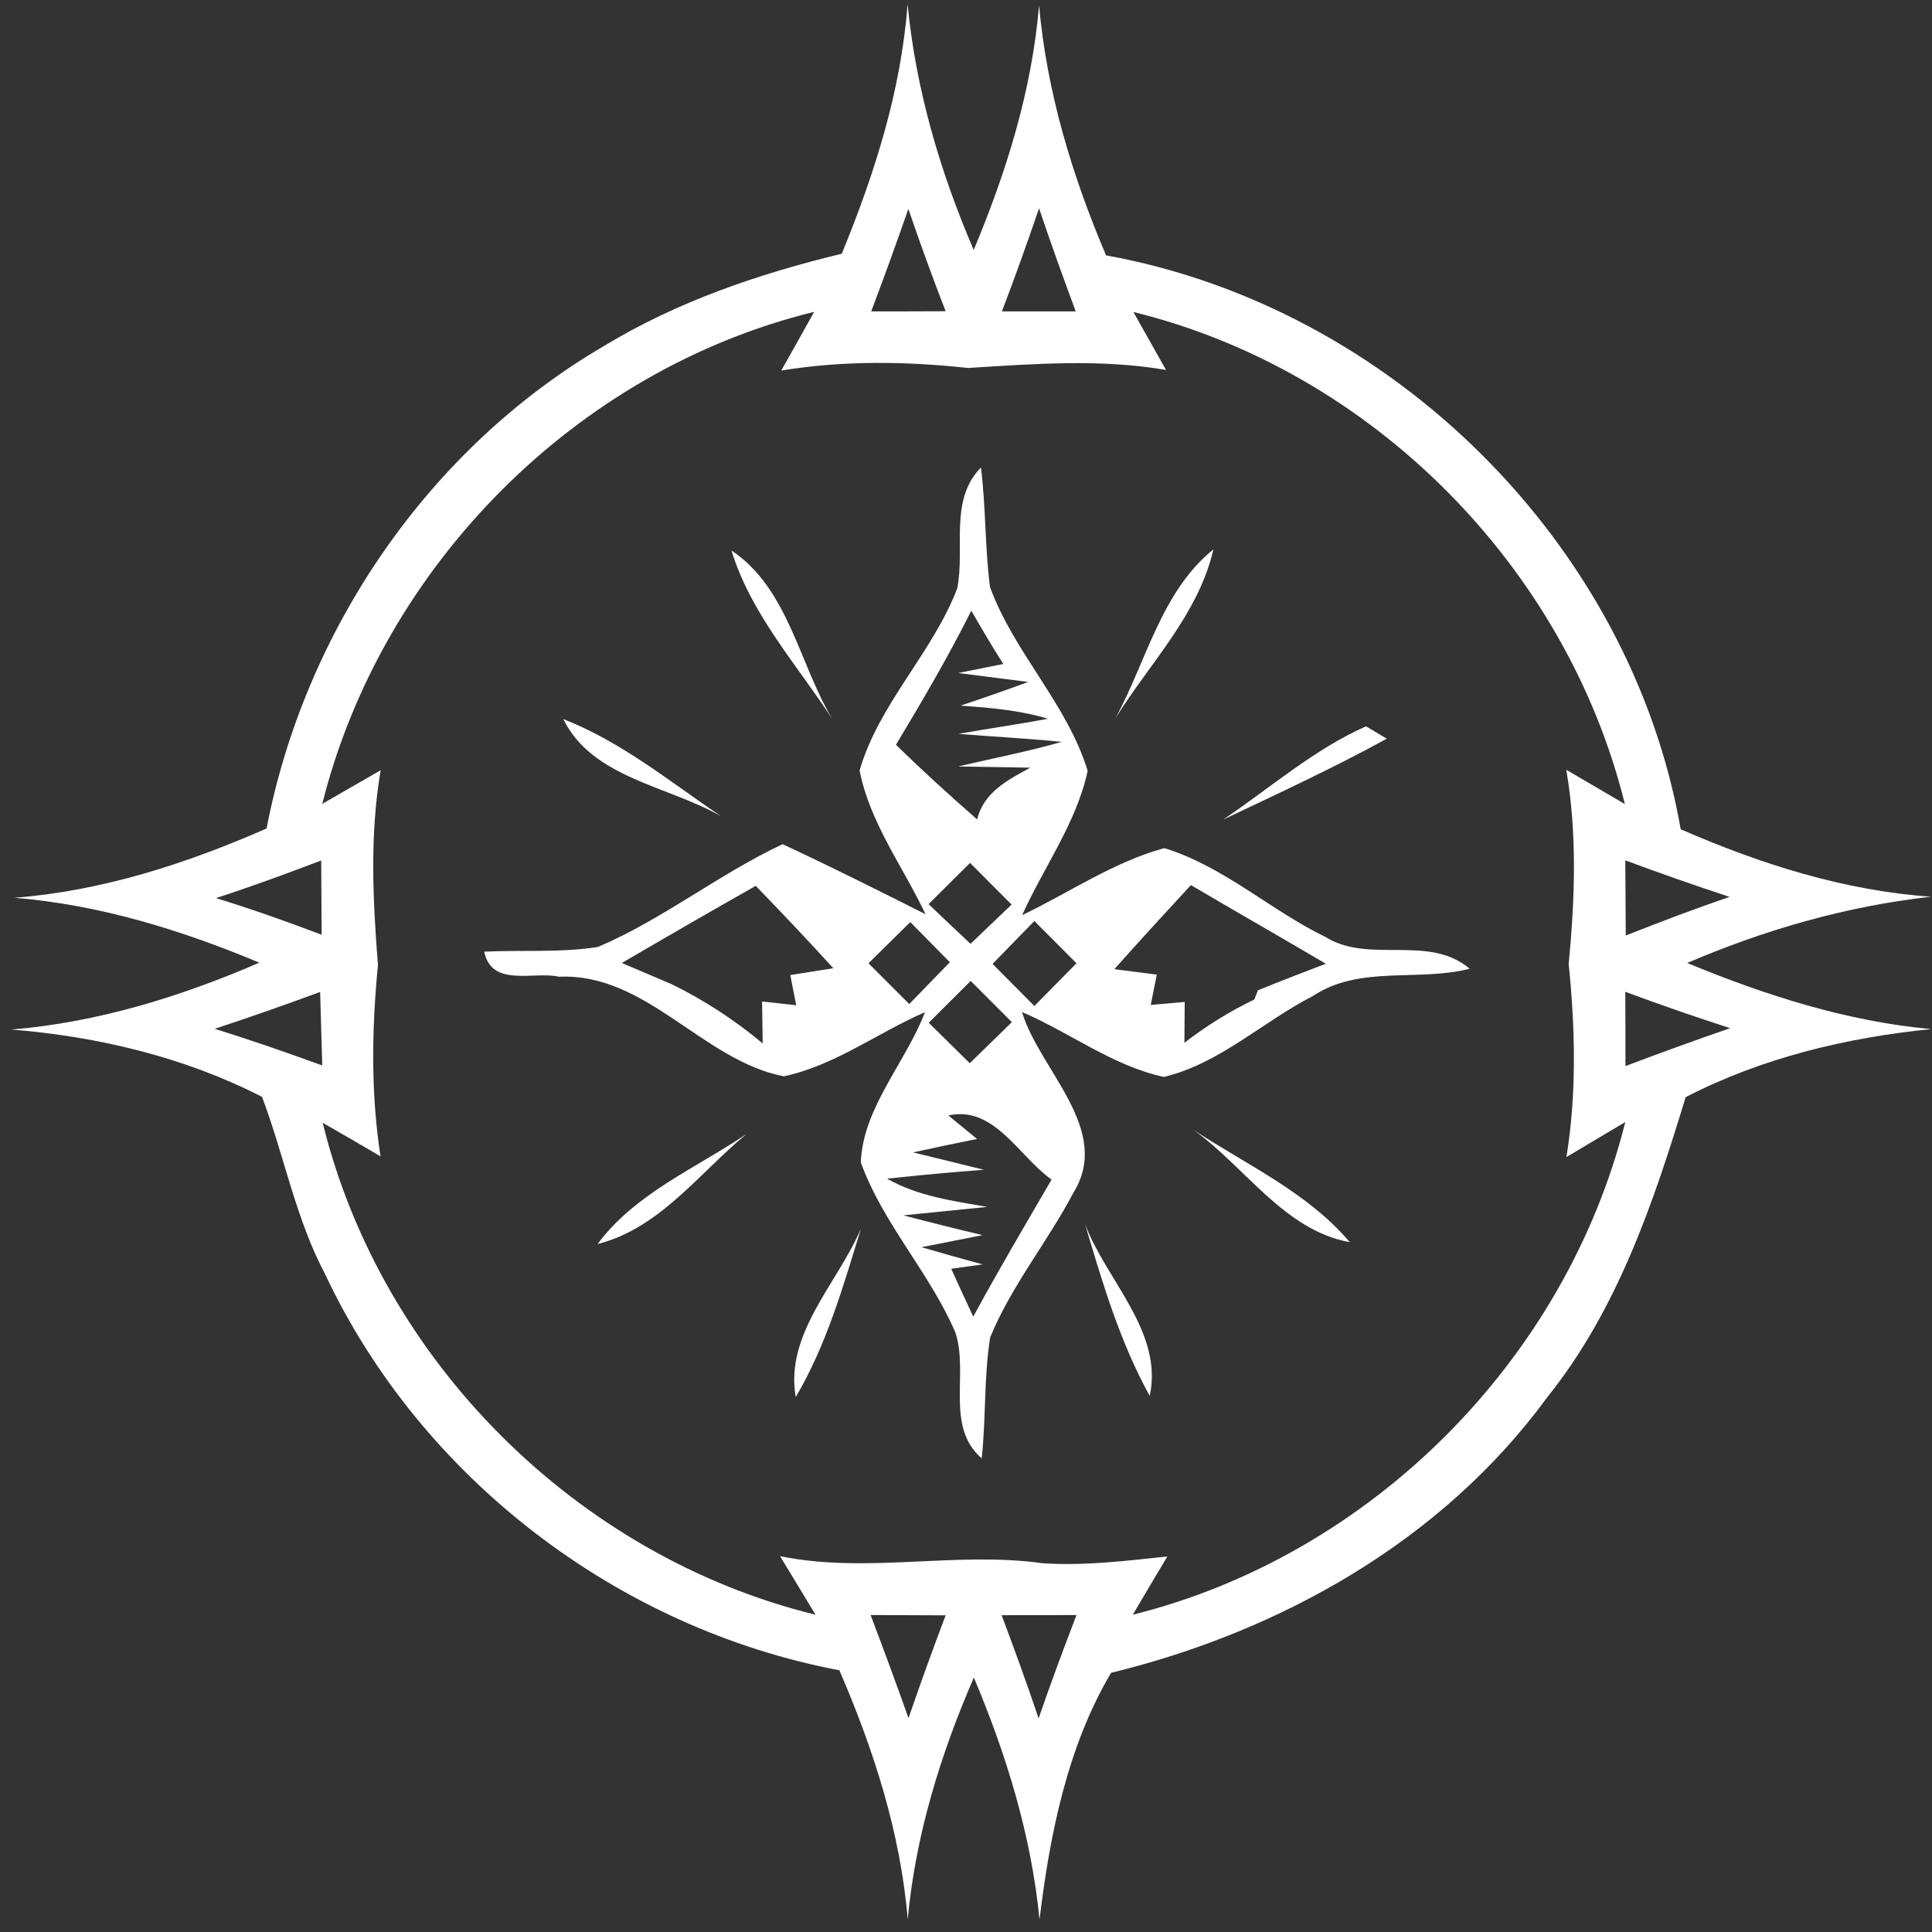 <svg width="256px" height="256px" viewBox="0 0 128 128" version="1.1" xmlns="http://www.w3.org/2000/svg">
  <rect x="0" y="0" width="128" height="128" fill="#333333" stroke="none"/>
  <path fill="white" d=" M 55.77 16.81 C 57.94 11.52 59.70 6.01 60.13 0.27 C 60.67 5.91 62.28 11.37 64.51 16.56 C 66.68 11.38 68.37 5.97 68.84 0.35 C 69.35 6.09 71.03 11.63 73.28 16.92 C 92.16 20.33 108.04 35.99 111.35 54.94 C 116.62 57.24 122.17 59.01 127.94 59.41 C 122.36 60.03 116.93 61.59 111.78 63.80 C 116.96 65.94 122.35 67.67 127.95 68.18 C 122.33 68.74 116.71 70.09 111.68 72.69 C 109.55 79.68 107.16 86.78 102.51 92.57 C 95.58 102.06 84.88 108.08 73.61 110.83 C 70.71 115.73 69.55 121.56 68.87 127.18 C 68.33 121.63 66.68 116.26 64.52 111.14 C 62.31 116.24 60.65 121.60 60.14 127.16 C 59.66 121.43 57.88 115.91 55.61 110.66 C 40.95 107.89 27.90 97.94 21.54 84.42 C 19.58 80.72 18.83 76.56 17.36 72.67 C 12.23 70.04 6.49 68.67 0.75 68.21 C 6.45 67.74 11.95 66.04 17.18 63.78 C 12.01 61.61 6.58 59.94 0.96 59.48 C 6.76 59.03 12.35 57.22 17.66 54.89 C 20.20 41.75 28.38 29.74 39.97 22.95 C 44.83 19.99 50.26 18.14 55.77 16.81 M 57.72 20.63 C 59.36 20.63 61.00 20.63 62.65 20.62 C 61.78 18.38 60.96 16.12 60.18 13.84 C 59.39 16.12 58.57 18.38 57.72 20.63 M 68.84 13.80 C 68.06 16.09 67.24 18.37 66.38 20.63 C 68.01 20.63 69.64 20.63 71.27 20.63 C 70.43 18.37 69.61 16.09 68.84 13.80 M 21.35 53.26 C 22.31 52.70 24.25 51.59 25.22 51.03 C 24.49 55.31 24.70 59.64 25.04 63.94 C 24.63 68.16 24.56 72.41 25.21 76.61 C 23.94 75.86 22.66 75.12 21.38 74.39 C 25.26 90.18 38.24 103.11 54.03 106.98 C 53.25 105.68 52.46 104.39 51.68 103.10 C 57.46 104.28 63.30 102.76 69.09 103.57 C 71.85 103.75 74.60 103.41 77.34 103.12 C 76.57 104.40 75.81 105.69 75.05 106.98 C 90.84 103.04 103.72 90.12 107.68 74.34 C 106.38 75.11 105.08 75.88 103.78 76.66 C 104.47 72.41 104.36 68.12 103.93 63.86 C 104.34 59.58 104.50 55.26 103.77 51.00 C 105.06 51.76 106.36 52.51 107.65 53.27 C 103.76 37.51 90.86 24.54 75.09 20.67 C 75.63 21.63 76.71 23.55 77.25 24.51 C 72.89 23.76 68.50 24.11 64.13 24.38 C 60.01 23.93 55.85 23.88 51.76 24.55 C 52.49 23.26 53.22 21.96 53.94 20.66 C 38.15 24.53 25.30 37.52 21.35 53.26 M 14.31 59.50 C 16.67 60.23 19.00 61.05 21.31 61.93 C 21.30 60.29 21.29 58.65 21.28 57.01 C 18.98 57.88 16.66 58.74 14.31 59.50 M 107.68 57.00 C 107.69 58.66 107.70 60.32 107.71 61.98 C 109.99 61.08 112.28 60.21 114.59 59.42 C 112.27 58.66 109.97 57.85 107.68 57.00 M 14.23 68.16 C 16.62 68.91 19.00 69.73 21.35 70.59 C 21.30 68.97 21.26 67.34 21.21 65.72 C 18.90 66.57 16.57 67.39 14.23 68.16 M 107.68 65.71 C 107.69 67.35 107.69 68.99 107.69 70.63 C 109.99 69.76 112.30 68.92 114.63 68.12 C 112.30 67.37 109.98 66.56 107.68 65.71 M 57.68 107.00 C 58.54 109.27 59.38 111.54 60.19 113.83 C 60.98 111.54 61.80 109.27 62.65 107.02 C 60.99 107.01 59.34 107.01 57.68 107.00 M 66.36 107.01 C 67.21 109.27 68.04 111.55 68.81 113.85 C 69.60 111.55 70.45 109.27 71.32 107.00 C 69.66 107.01 68.01 107.01 66.36 107.01 Z" />
  <path fill="white" d=" M 63.42 38.98 C 63.95 36.31 62.87 33.13 64.99 30.97 C 65.32 33.60 65.25 36.27 65.59 38.89 C 67.17 43.23 70.71 46.64 72.06 51.07 C 71.32 54.52 69.15 57.45 67.72 60.63 C 70.84 59.14 73.77 57.11 77.14 56.19 C 81.06 57.39 84.17 60.31 87.84 62.09 C 90.74 63.88 94.64 61.87 97.37 64.18 C 93.95 65.06 90.08 63.93 87.00 65.98 C 83.67 67.68 80.80 70.47 77.11 71.35 C 73.72 70.62 70.87 68.40 67.71 67.05 C 68.88 70.92 73.73 74.85 71.10 79.05 C 69.39 82.30 67.00 85.19 65.60 88.61 C 65.18 91.26 65.33 93.96 65.04 96.62 C 62.58 94.48 64.22 90.96 63.28 88.24 C 61.57 84.29 58.50 81.07 57.03 77.01 C 57.18 73.36 60.01 70.40 61.28 67.06 C 58.15 68.42 55.31 70.59 51.93 71.31 C 46.54 70.26 42.83 64.45 37.03 64.71 C 35.37 64.33 32.58 65.45 32.08 63.05 C 34.59 62.93 37.12 63.13 39.61 62.74 C 43.91 60.91 47.61 57.92 51.85 55.93 C 55.03 57.41 58.18 58.99 61.32 60.57 C 59.83 57.43 57.63 54.51 56.95 51.05 C 58.22 46.63 61.78 43.27 63.42 38.98 M 64.35 40.46 C 62.83 43.50 61.11 46.43 59.36 49.34 C 61.10 51.05 62.91 52.69 64.74 54.29 C 65.17 52.49 66.76 51.68 68.26 50.86 C 67.07 50.84 64.68 50.80 63.48 50.78 C 65.77 50.24 68.08 49.80 70.34 49.15 C 68.06 48.92 65.78 48.81 63.50 48.62 C 65.47 48.27 67.45 47.99 69.43 47.62 C 67.55 47.05 65.59 46.89 63.64 46.75 C 65.14 46.25 66.63 45.73 68.12 45.18 C 66.96 45.03 64.64 44.74 63.48 44.59 C 64.23 44.44 65.72 44.14 66.47 43.99 C 65.73 42.83 65.04 41.65 64.35 40.46 M 61.52 59.90 C 62.44 60.78 63.37 61.66 64.30 62.53 C 65.20 61.67 66.11 60.80 67.02 59.93 C 66.10 59.01 65.18 58.09 64.27 57.17 C 63.35 58.08 62.43 58.99 61.52 59.90 M 41.20 63.80 C 42.31 64.27 43.41 64.74 44.51 65.21 C 46.67 66.27 48.69 67.59 50.53 69.13 C 50.52 68.44 50.50 67.05 50.49 66.35 C 51.05 66.41 52.18 66.54 52.75 66.60 C 52.65 66.10 52.46 65.10 52.36 64.60 C 53.08 64.49 54.50 64.26 55.21 64.15 C 53.53 62.30 51.81 60.49 50.07 58.69 C 47.10 60.37 44.14 62.08 41.20 63.80 M 73.83 64.21 C 74.53 64.30 75.94 64.48 76.64 64.57 C 76.54 65.08 76.34 66.08 76.24 66.58 C 76.80 66.53 77.93 66.43 78.49 66.38 C 78.49 67.06 78.48 68.41 78.47 69.09 C 79.91 67.97 81.46 67.01 83.10 66.22 C 83.16 66.06 83.28 65.76 83.34 65.61 C 84.84 65.00 86.34 64.42 87.84 63.85 C 84.87 62.10 81.87 60.39 78.90 58.64 C 77.20 60.48 75.50 62.33 73.83 64.21 M 60.31 61.09 C 59.39 62.00 58.46 62.91 57.54 63.82 C 58.44 64.72 59.34 65.62 60.24 66.52 C 61.13 65.60 62.03 64.67 62.93 63.75 C 62.05 62.86 61.18 61.98 60.31 61.09 M 65.76 63.86 C 66.68 64.79 67.60 65.72 68.53 66.65 C 69.46 65.71 70.39 64.76 71.32 63.82 C 70.39 62.89 69.46 61.95 68.53 61.02 C 67.61 61.97 66.68 62.92 65.76 63.86 M 64.31 64.99 C 63.38 65.91 62.46 66.83 61.53 67.76 C 62.44 68.65 63.34 69.55 64.25 70.44 C 65.18 69.53 66.11 68.63 67.04 67.72 C 66.13 66.81 65.22 65.90 64.31 64.99 M 62.83 73.90 C 63.31 74.29 64.26 75.07 64.73 75.46 C 63.31 75.74 61.90 76.04 60.49 76.35 C 62.05 76.73 63.62 77.11 65.18 77.50 C 63.04 77.66 60.91 77.86 58.77 78.09 C 60.81 79.25 63.14 79.57 65.41 79.96 C 64.02 80.10 61.24 80.38 59.85 80.52 C 61.60 80.98 63.35 81.42 65.10 81.83 C 64.09 82.03 62.06 82.43 61.05 82.63 C 62.39 83.02 63.74 83.40 65.10 83.77 C 64.58 83.84 63.54 83.99 63.02 84.06 C 63.38 84.86 64.11 86.44 64.48 87.23 C 66.14 84.17 67.92 81.16 69.67 78.15 C 67.51 76.63 65.88 73.23 62.83 73.90 Z" />
  <path fill="white" d=" M 48.46 36.47 C 52.22 38.98 52.93 43.93 55.13 47.62 C 52.77 44.00 49.75 40.68 48.46 36.47 Z" />
  <path fill="white" d=" M 73.91 47.57 C 75.96 43.81 76.93 39.19 80.39 36.40 C 79.40 40.70 76.18 43.93 73.91 47.57 Z" />
  <path fill="white" d=" M 37.32 47.64 C 41.16 49.14 44.39 51.79 47.77 54.08 C 44.27 52.06 39.23 51.55 37.32 47.64 Z" />
  <path fill="white" d=" M 81.04 54.30 C 84.16 52.20 87.05 49.65 90.50 48.12 L 91.88 48.94 C 88.34 50.88 84.68 52.57 81.04 54.30 Z" />
  <path fill="white" d=" M 79.07 74.86 C 82.62 77.19 86.63 79.00 89.43 82.30 C 85.06 81.50 82.51 77.31 79.07 74.86 Z" />
  <path fill="white" d=" M 39.59 82.42 C 42.09 79.06 46.08 77.41 49.46 75.13 C 46.32 77.71 43.72 81.38 39.59 82.42 Z" />
  <path fill="white" d=" M 52.72 92.56 C 51.98 88.37 55.49 85.03 57.04 81.40 C 55.87 85.21 54.76 89.10 52.72 92.56 Z" />
  <path fill="white" d=" M 71.89 81.11 C 73.30 84.84 77.09 88.25 76.17 92.48 C 74.20 88.91 73.04 84.99 71.89 81.11 Z" />
</svg>
